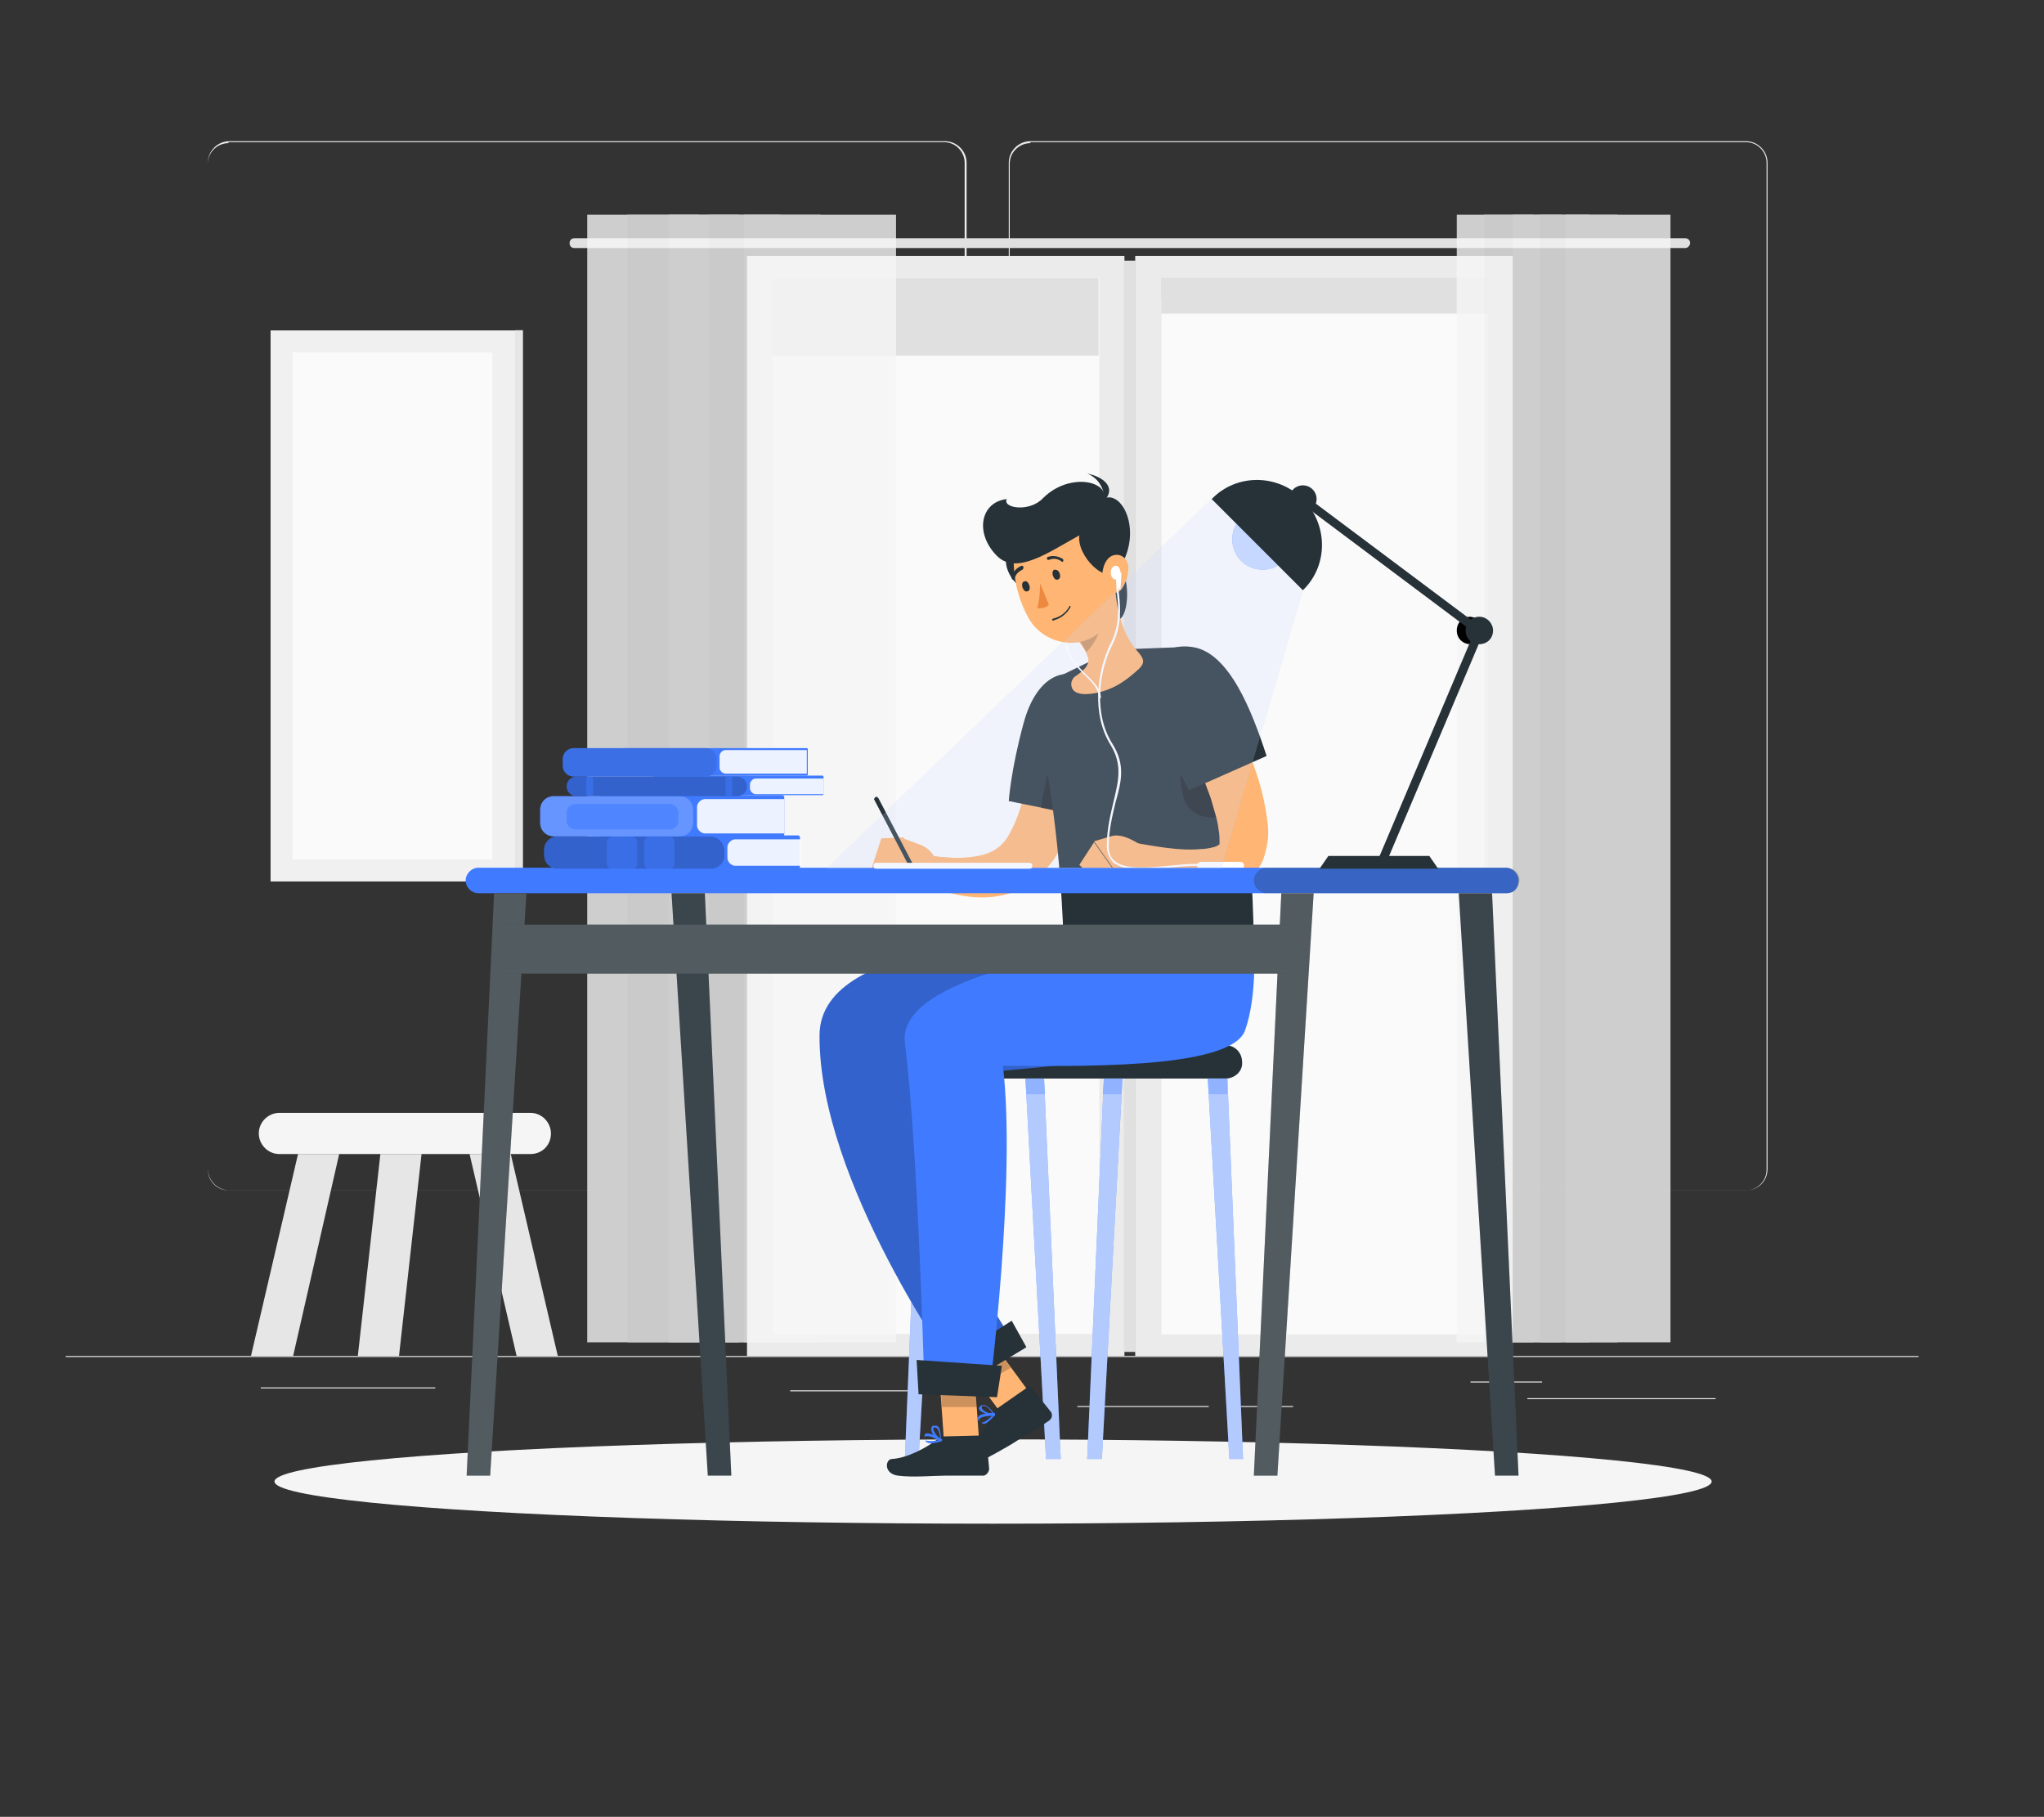 <?xml version="1.0" encoding="utf-8"?>
<!-- Generator: Adobe Illustrator 24.1.1, SVG Export Plug-In . SVG Version: 6.00 Build 0)  -->
<svg version="1.1" xmlns="http://www.w3.org/2000/svg" xmlns:xlink="http://www.w3.org/1999/xlink" x="0px" y="0px"
	 viewBox="0 0 208.5 185.3" style="enable-background:new 0 0 208.5 185.3;" xml:space="preserve">
<rect x="0" y="0" width="208.5" height="185.3" fill="#333333" stroke="none"/>
<style type="text/css">
	.st0{display:none;}
	.st1{display:inline;}
	.st2{fill:#407BFF;}
	.st3{opacity:0.9;fill:#FFFFFF;}
	.st4{fill:#EBEBEB;}
	.st5{fill:#FAFAFA;}
	.st6{fill:#E0E0E0;}
	.st7{opacity:0.8;}
	.st8{fill:#F5F5F5;}
	.st9{fill:#F0F0F0;}
	.st10{fill:#E6E6E6;}
	.st11{fill:#263238;}
	.st12{opacity:0.6;fill:#FFFFFF;}
	.st13{opacity:0.3;}
	.st14{fill:#FFB573;}
	.st15{opacity:0.2;}
	.st16{fill:#FFFFFF;}
	.st17{fill:#ED893E;}
	.st18{opacity:0.3;fill:#263238;}
	.st19{opacity:0.1;fill:#FFFFFF;}
	.st20{opacity:0.2;fill:#FFFFFF;}
	.st21{opacity:0.5;fill:#407BFF;}
	.st22{opacity:0.6;fill:#407BFF;}
	.st23{opacity:0.1;}
	.st24{opacity:0.7;fill:#FFFFFF;}
</style>
<g id="Background_Complete">
</g>
<g id="Background_Simple" class="st0">
	<g class="st1">
		<path class="st2" d="M285.9,101.9c4.2-36.1-53.7-129.3-105-157.1C114.4-91.2,32.6-67.9,0.7,7.6c-29.6,70.2,13.5,136,84.2,153.5
			C147.9,176.6,282.9,145.5,285.9,101.9z"/>
		<path class="st3" d="M285.9,101.9c4.2-36.1-53.7-129.3-105-157.1C114.4-91.2,32.6-67.9,0.7,7.6c-29.6,70.2,13.5,136,84.2,153.5
			C147.9,176.6,282.9,145.5,285.9,101.9z"/>
	</g>
</g>
<g id="Shadow_1_">
</g>
<g id="Character_1_">
</g>
<g id="Desk">
	<g>
		<g>
			<rect x="6.7" y="138.3" class="st4" width="189" height="0.1"/>
			<rect x="155.8" y="142.6" class="st4" width="19.2" height="0.1"/>
			<rect x="26.6" y="141.5" class="st4" width="17.8" height="0.1"/>
			<rect x="150" y="140.9" class="st4" width="7.3" height="0.1"/>
			<rect x="126.6" y="143.4" class="st4" width="5.3" height="0.1"/>
			<rect x="109.9" y="143.4" class="st4" width="13.4" height="0.1"/>
			<rect x="80.6" y="141.8" class="st4" width="21.5" height="0.1"/>
			<path class="st4" d="M96.4,121.4h-73c-1.2,0-2.2-1-2.2-2.2V16.6c0-1.2,1-2.2,2.2-2.2h73c1.2,0,2.2,1,2.2,2.2v102.6
				C98.5,120.5,97.5,121.4,96.4,121.4z M23.3,14.6c-1.1,0-2.1,0.9-2.1,2.1v102.6c0,1.1,0.9,2.1,2.1,2.1h73c1.1,0,2.1-0.9,2.1-2.1
				V16.6c0-1.1-0.9-2.1-2.1-2.1H23.3z"/>
			<path class="st4" d="M178.1,121.4h-73c-1.2,0-2.2-1-2.2-2.2V16.6c0-1.2,1-2.2,2.2-2.2h73c1.2,0,2.2,1,2.2,2.2v102.6
				C180.3,120.5,179.3,121.4,178.1,121.4z M105.1,14.6c-1.1,0-2.1,0.9-2.1,2.1v102.6c0,1.1,0.9,2.1,2.1,2.1h73
				c1.1,0,2.1-0.9,2.1-2.1V16.6c0-1.1-0.9-2.1-2.1-2.1H105.1z"/>
		</g>
		<g>
			<g>
				<g>
					<rect x="115.8" y="26.1" class="st4" width="38.5" height="112.2"/>
					
						<rect x="81.3" y="65.5" transform="matrix(-1.836970e-16 1 -1 -1.836970e-16 217.282 -52.899)" class="st5" width="107.7" height="33.3"/>
				</g>
				<g>
					<rect x="76.2" y="26.1" class="st4" width="38.5" height="112.2"/>
					
						<rect x="114.7" y="26.5" transform="matrix(-1 -1.224647e-16 1.224647e-16 -1 230.539 164.383)" class="st6" width="1.2" height="111.3"/>
					
						<rect x="41.6" y="65.5" transform="matrix(-1.836970e-16 1 -1 -1.836970e-16 177.639 -13.256)" class="st5" width="107.7" height="33.3"/>
				</g>
				<path class="st6" d="M171.9,25.3H58.6c-0.3,0-0.5-0.2-0.5-0.5l0,0c0-0.3,0.2-0.5,0.5-0.5h113.3c0.3,0,0.5,0.2,0.5,0.5l0,0
					C172.4,25,172.2,25.3,171.9,25.3z"/>
				
					<rect x="134" y="12.8" transform="matrix(-1.836970e-16 1 -1 -1.836970e-16 164.528 -105.654)" class="st6" width="2.1" height="33.3"/>
				
					<rect x="133.3" y="13.5" transform="matrix(-1.836970e-16 1 -1 -1.836970e-16 165.263 -104.918)" class="st6" width="3.6" height="33.3"/>
				
					<rect x="91.5" y="15.7" transform="matrix(-1.836970e-16 1 -1 -1.836970e-16 127.763 -63.133)" class="st6" width="7.9" height="33.3"/>
				<g class="st7">
					<rect x="148.6" y="21.9" class="st8" width="10.7" height="115"/>
					<rect x="151.4" y="21.9" class="st9" width="5" height="115"/>
					<rect x="154.3" y="21.9" class="st8" width="10.7" height="115"/>
					<rect x="157.1" y="21.9" class="st9" width="5" height="115"/>
					<rect x="159.7" y="21.9" class="st8" width="10.7" height="115"/>
				</g>
				<g class="st7">
					<rect x="59.9" y="21.9" class="st8" width="15.5" height="115"/>
					<rect x="64" y="21.9" class="st9" width="7.3" height="115"/>
					<rect x="68.2" y="21.9" class="st8" width="15.5" height="115"/>
					<rect x="72.3" y="21.9" class="st9" width="7.3" height="115"/>
					<rect x="75.9" y="21.9" class="st8" width="15.5" height="115"/>
				</g>
			</g>
			<g>
				<rect x="27.6" y="33.7" class="st9" width="25" height="56.2"/>
				
					<rect x="52.5" y="33.7" transform="matrix(-1 -1.224647e-16 1.224647e-16 -1 105.845 123.577)" class="st10" width="0.8" height="56.2"/>
				
					<rect x="14.2" y="51.6" transform="matrix(-1.836970e-16 1 -1 -1.836970e-16 101.836 21.741)" class="st5" width="51.7" height="20.4"/>
			</g>
			<g>
				<path class="st8" d="M54.1,117.7H28.5c-1.2,0-2.1-1-2.1-2.1l0,0c0-1.2,1-2.1,2.1-2.1h25.6c1.2,0,2.1,1,2.1,2.1l0,0
					C56.2,116.8,55.3,117.7,54.1,117.7z"/>
				<polygon class="st10" points="34.6,117.7 30.4,117.7 25.6,138.3 29.9,138.3 				"/>
				<polygon class="st10" points="43,117.7 38.8,117.7 36.5,138.3 40.7,138.3 				"/>
				<polygon class="st10" points="47.9,117.7 52.1,117.7 56.9,138.3 52.7,138.3 				"/>
			</g>
		</g>
		<ellipse id="_x3C_Path_x3E__340_" class="st8" cx="101.3" cy="151.1" rx="73.3" ry="4.3"/>
		<g>
			<g>
				<path class="st11" d="M125,110H94c-1,0-1.7-0.8-1.7-1.7v0c0-1,0.8-1.7,1.7-1.7h31c1,0,1.7,0.8,1.7,1.7v0
					C126.8,109.2,126,110,125,110z"/>
				<g>
					<polygon class="st2" points="125.4,148.8 126.8,148.8 125.2,110 123.2,110 					"/>
					<polygon class="st12" points="125.4,148.8 126.8,148.8 125.2,110 123.2,110 					"/>
				</g>
				<g>
					<polygon class="st2" points="112.4,148.8 110.9,148.8 112.6,110 114.5,110 					"/>
					<polygon class="st12" points="112.4,148.8 110.9,148.8 112.6,110 114.5,110 					"/>
				</g>
				<g>
					<polygon class="st2" points="106.7,148.8 108.2,148.8 106.5,110 104.6,110 					"/>
					<polygon class="st12" points="106.7,148.8 108.2,148.8 106.5,110 104.6,110 					"/>
				</g>
				<g>
					<polygon class="st2" points="93.7,148.8 92.3,148.8 93.9,110 95.9,110 					"/>
					<polygon class="st12" points="93.7,148.8 92.3,148.8 93.9,110 95.9,110 					"/>
				</g>
				<g class="st13">
					<polygon class="st2" points="125.2,110 123.2,110 123.3,111.6 125.2,111.6 					"/>
					<polygon class="st2" points="112.5,111.6 114.4,111.6 114.5,110 112.6,110 					"/>
					<polygon class="st2" points="104.6,110 104.7,111.6 106.6,111.6 106.5,110 					"/>
					<polygon class="st2" points="93.9,111.6 95.8,111.6 95.9,110 93.9,110 					"/>
				</g>
			</g>
			<g>
				<g>
					<g>
						<g>
							<g>
								<polygon class="st14" points="105.8,143.1 102.6,144.8 97.6,138 100.8,136.3 								"/>
								<path class="st11" d="M101.5,143.8l3.3-2.3c0.1-0.1,0.3-0.1,0.4,0l2,2.5c0.2,0.3,0.1,0.7-0.2,0.9c-1.2,0.8-1.7,1.1-3.2,2
									c-0.9,0.6-3.2,1.9-4.6,2.5c-1.4,0.6-2-0.8-1.4-1.2c1.3-0.9,3-2.7,3.3-3.9C101.2,144.1,101.3,143.9,101.5,143.8z"/>
								<g>
									<polygon class="st15" points="100.8,136.3 97.6,138 100,141.3 103.1,139.5 									"/>
								</g>
								<g>
									<path class="st2" d="M108.5,96c0,0-24.9-0.8-24.9,9.6c-0.1,14.9,14,34.5,14,34.5l5.5-3.7c0,0-9.7-14.3-9.8-25.9
										c7.3-2.1,24.6-0.8,26.8-6.8c1.8-5,0.9-7.7,0.9-7.7H108.5z"/>
									<path class="st15" d="M108.5,96c0,0-24.9-0.8-24.9,9.6c-0.1,14.9,14,34.5,14,34.5l5.5-3.7c0,0-9.7-14.3-9.8-25.9
										c7.3-2.1,24.6-0.8,26.8-6.8c1.8-5,0.9-7.7,0.9-7.7H108.5z"/>
								</g>
								<polygon class="st11" points="104.7,137.4 98.1,141.4 96,139.3 103.2,134.7 								"/>
								<path class="st2" d="M100.8,145c0.3-0.2,0.5-0.5,0.7-0.7c0,0,0-0.1,0-0.1c0,0,0-0.1-0.1-0.1c-0.1,0-1.4,0-1.6,0.4
									c-0.1,0.1-0.1,0.2,0,0.3c0.1,0.2,0.2,0.3,0.3,0.3C100.3,145.3,100.6,145.2,100.8,145z M101.2,144.4
									c-0.5,0.5-0.9,0.7-1.1,0.7c-0.1,0-0.2-0.1-0.2-0.2c0-0.1,0-0.1,0-0.2C100.1,144.5,100.7,144.4,101.2,144.4z"/>
								<path class="st2" d="M101.5,144.4C101.5,144.4,101.5,144.3,101.5,144.4c0-0.1,0-0.1,0-0.1c0,0-0.6-0.9-1.1-1
									c-0.1,0-0.3,0-0.4,0.1c-0.1,0.1-0.2,0.2-0.1,0.4C100.2,144.1,101,144.4,101.5,144.4C101.5,144.4,101.5,144.4,101.5,144.4z
									 M100.2,143.4c0.1,0,0.1-0.1,0.2,0c0.3,0,0.7,0.5,0.9,0.8c-0.4,0-1-0.3-1.1-0.5C100.1,143.6,100.1,143.5,100.2,143.4
									C100.2,143.5,100.2,143.4,100.2,143.4z"/>
							</g>
							<g>
								<polygon class="st14" points="99.9,147.3 96.3,147.1 95.7,138.6 99.3,138.8 								"/>
								<path class="st11" d="M96.2,146.5l4.1-0.1c0.1,0,0.3,0.1,0.3,0.2l0.3,3.2c0,0.3-0.3,0.7-0.6,0.7c-1.4,0-2.1,0-3.9,0
									c-1.1,0-3.3,0.2-4.8,0c-1.5-0.2-1.3-1.7-0.6-1.7c1.6-0.1,3.6-1.2,4.6-2C95.8,146.6,96,146.5,96.2,146.5z"/>
								<path class="st2" d="M95,147.2c0.3,0,0.7-0.1,1-0.2c0,0,0.1,0,0.1-0.1c0,0,0-0.1,0-0.1c-0.1-0.1-1.2-0.7-1.6-0.6
									c-0.1,0-0.2,0.1-0.2,0.2c0,0.2,0,0.3,0.1,0.5C94.4,147.1,94.7,147.2,95,147.2z M95.7,146.9c-0.6,0.1-1.1,0.1-1.3,0
									c-0.1-0.1-0.1-0.2-0.1-0.3c0-0.1,0-0.1,0.1-0.1C94.7,146.4,95.3,146.6,95.7,146.9z"/>
								<path class="st2" d="M95.9,147C95.9,147,95.9,147,95.9,147C96,147,96,147,95.9,147c0.1-0.1,0.1-1.2-0.2-1.5
									c-0.1-0.1-0.2-0.1-0.4-0.1c-0.2,0-0.3,0.1-0.3,0.3C94.9,146.1,95.5,146.8,95.9,147C95.9,147,95.9,147,95.9,147z M95.4,145.6
									c0.1,0,0.1,0,0.2,0.1c0.2,0.2,0.3,0.8,0.3,1.1c-0.3-0.3-0.7-0.8-0.7-1.1C95.2,145.6,95.2,145.6,95.4,145.6
									C95.3,145.6,95.4,145.6,95.4,145.6z"/>
								<g>
									<polygon class="st15" points="99.3,138.8 95.7,138.6 96.1,143.5 99.7,143.5 									"/>
								</g>
								<path class="st2" d="M117.4,96c0,0-26,2.5-25.1,10.3c1.4,11.3,2,35.6,2,35.6l6.6,0.3c0,0,2.8-21.9,1.4-33.5
									c6.7,0,23.2,0.5,24.7-3.6c1.3-3.6,0.9-9.1,0.9-9.1H117.4z"/>
								<polygon class="st11" points="101.7,142.5 93.7,142.2 93.5,138.7 102.2,139.3 								"/>
							</g>
							<g>
								<path class="st14" d="M111.6,73c0,0.6-0.1,1.2-0.2,1.8c-0.1,0.6-0.1,1.1-0.2,1.7c-0.2,1.1-0.4,2.3-0.7,3.4
									c-0.6,2.3-1.2,4.6-2.5,6.9c-0.3,0.6-0.7,1.2-1.2,1.7c-0.5,0.6-1.1,1.2-1.7,1.6c-1.3,0.9-2.8,1.3-4.2,1.4
									c-1.4,0.1-2.7-0.1-3.9-0.4c-0.6-0.2-1.2-0.3-1.8-0.6c-0.3-0.1-0.6-0.2-0.8-0.4c-0.3-0.1-0.5-0.3-0.9-0.4l1-2.5l0.7,0.1
									l0.8,0.1c0.5,0,1,0.1,1.5,0.1c1,0,1.9-0.1,2.7-0.3c0.8-0.2,1.5-0.6,1.9-1c0.2-0.2,0.4-0.4,0.6-0.7c0.2-0.3,0.4-0.7,0.6-1.1
									c0.4-0.8,0.7-1.7,1-2.7c0.3-1,0.5-2,0.7-3c0.2-1,0.4-2.1,0.5-3.1l0.2-1.6c0.1-0.5,0.1-1.1,0.2-1.5L111.6,73z"/>
								<g>
									<path class="st11" d="M111.6,70c-2.7-2.6-5.9-1.1-7.2,3.8c-1.3,4.8-1.5,7.9-1.5,7.9l8.4,1.7
										C112.8,78.8,114.3,72.6,111.6,70z"/>
								</g>
								<path class="st13" d="M108.9,75.2c0.6-0.5,2.3,1.9,3.4,4.9c-0.3,1.1-0.6,2.2-1,3.3l-5.1-1C106.6,79.3,107.5,76.4,108.9,75.2
									z"/>
								<path class="st14" d="M94,86.2l-1.9-0.7l-0.1,4c0,0,3.2,1.4,3.8-0.2l-0.2-1C95.5,87.4,94.9,86.6,94,86.2z"/>
								<polygon class="st14" points="89.9,85.5 88.8,88.9 92.1,89.5 92.2,85.4 								"/>
								<path class="st11" d="M92.8,88.2c-0.1,0-0.2,0-0.2-0.1l-3.4-6.5c-0.1-0.1,0-0.2,0.1-0.3c0.1-0.1,0.2,0,0.3,0.1l3.4,6.5
									c0.1,0.1,0,0.2-0.1,0.3C92.8,88.2,92.8,88.2,92.8,88.2z"/>
							</g>
							<path class="st11" d="M111.3,67.4l4-1.2l5.2-0.2c1.6-0.1,3.1,0.9,3.6,2.5c1,3,1.9,7.4,2.6,11.2c0.7,4.2,1.1,10.6,1.2,16.4
								h-19.4c-0.4-12-2-19.2-2.7-23.1c-0.3-1.6,0.5-3.2,2-3.9L111.3,67.4z"/>
							<path class="st13" d="M126.7,79.6c-0.5-3-1.2-6.3-1.9-9.1c-3.5-0.6-5.1,7-4.1,10.7c1,3.8,6.5,1.5,6.5,1.5
								C127,81.6,126.8,80.6,126.7,79.6z"/>
							<path class="st11" d="M114.6,58.4c0.8,2,0.3,5.8-1.3,4.7C111.7,62,114.1,57.1,114.6,58.4z"/>
							<path class="st14" d="M113.7,59.7l-1.6,2.4l-2.1,3.3c0.1,0.1,0.5,0.6,0.7,1c0.4,0.8,0.7,1.4-0.9,2.5
								c-0.4,0.2-0.6,0.7-0.5,1.1c0.1,0.5,0.6,1,2.4,0.7c2.1-0.4,3.4-1.5,4.5-2.5c0.6-0.6,0.5-1-0.1-1.7
								C114.4,64.7,113.9,61.9,113.7,59.7z"/>
							<path class="st15" d="M110.5,64.5l1.3-2.3c0,0.1,0.1,0.1,0.1,0.2c0.1,0.2,0.2,0.6,0.3,0.9c0.2,1-0.6,2.5-1.4,3.2
								c0-0.1-0.1-0.1-0.1-0.2c-0.2-0.3-0.4-0.8-0.6-0.9c0,0,0,0-0.1,0L110.5,64.5z"/>
							<path class="st11" d="M102.7,56.8c-0.5,1.1,1.2,4.2,3.2,3C107.9,58.5,103.6,54.9,102.7,56.8z"/>
							<path class="st16" d="M112.2,71.2c-0.1,0-0.1,0-0.1-0.1c-0.1-0.9-0.7-1.5-1.4-2.2c-0.9-0.9-1.9-1.8-2.2-3.7
								c0-0.1,0-0.1,0.1-0.1c0.1,0,0.1,0,0.1,0.1c0.3,1.8,1.3,2.8,2.1,3.6c0.7,0.7,1.4,1.3,1.5,2.3
								C112.3,71.2,112.3,71.2,112.2,71.2C112.2,71.2,112.2,71.2,112.2,71.2z"/>
							<path class="st14" d="M113,55.7c0.7,3.4,1.3,5.4,0.1,7.6c-1.8,3.3-6.5,2.8-8.2-0.3c-1.6-2.8-2.5-8,0.4-10.2
								C108.3,50.6,112.3,52.3,113,55.7z"/>
							<path class="st11" d="M114.1,58.1c-1.2,1.7-4.3-1.4-4-3.5c-3.1,1.7-6.4,4.1-8.4,2.1c-2.3-2.3-1.7-5.5,1-5.8
								c-0.5,0.9,2.3,1.4,3.7-0.1c2.5-2.5,6.4-1.9,6.3,0C114.6,50.1,116.6,54.4,114.1,58.1z"/>
							<path class="st11" d="M112.3,51.4c0.7-0.5,0.2-2.5-1.4-3.1C112.5,48.6,114.2,49.8,112.3,51.4z"/>
							<path class="st14" d="M115.1,57.9c0,0.9-0.3,1.6-0.7,2.2c-0.7,0.8-1.7,0.2-1.9-0.8c-0.2-0.9,0.1-2.2,0.9-2.6
								C114.3,56.3,115.1,57,115.1,57.9z"/>
							<path class="st11" d="M108.1,58.5c0.1,0.3,0,0.6-0.2,0.6c-0.2,0.1-0.4-0.1-0.5-0.4c-0.1-0.3,0-0.6,0.2-0.6
								C107.8,58.1,108,58.2,108.1,58.5z"/>
							<path class="st11" d="M105,59.7c0.1,0.3,0,0.6-0.2,0.6c-0.2,0.1-0.4-0.1-0.5-0.4c-0.1-0.3,0-0.6,0.2-0.6
								C104.7,59.2,104.9,59.4,105,59.7z"/>
							<path class="st17" d="M106.1,59.5c0,0,0,1.6-0.3,2.5c0.6,0.2,1.2-0.3,1.2-0.3L106.1,59.5z"/>
							<path class="st11" d="M107.7,63.2c1.1-0.4,1.5-1.3,1.5-1.3c0,0,0-0.1,0-0.1c0,0-0.1,0-0.1,0c0,0-0.4,1-1.7,1.3
								c0,0-0.1,0.1-0.1,0.1c0,0,0.1,0.1,0.1,0.1C107.5,63.3,107.6,63.2,107.7,63.2z"/>
							<path class="st11" d="M108.4,57.3C108.4,57.3,108.4,57.3,108.4,57.3c0.1-0.1,0.1-0.2,0-0.3c-0.8-0.5-1.5-0.2-1.5-0.2
								c-0.1,0-0.1,0.1-0.1,0.2c0,0.1,0.1,0.1,0.2,0.1c0,0,0.6-0.3,1.2,0.1C108.3,57.3,108.3,57.3,108.4,57.3z"/>
							<path class="st11" d="M104.4,57.9C104.4,57.8,104.4,57.8,104.4,57.9c0-0.2-0.1-0.2-0.2-0.2c-0.9,0.4-1,1.1-1,1.2
								c0,0.1,0,0.2,0.1,0.2c0.1,0,0.2,0,0.2-0.1c0,0,0.1-0.6,0.8-0.9C104.4,58,104.4,57.9,104.4,57.9z"/>
							<g>
								<path class="st14" d="M123.4,68.6c0.4,0.6,0.7,1.2,1,1.8c0.3,0.6,0.6,1.2,0.9,1.8c0.6,1.2,1.1,2.4,1.7,3.6
									c0.5,1.2,1,2.5,1.4,3.8c0.4,1.3,0.7,2.7,0.9,4.3c0.1,0.8,0.1,1.6-0.1,2.5c-0.1,0.4-0.2,1-0.5,1.6c-0.3,0.6-0.7,1.1-1.2,1.5
									c-0.5,0.4-1,0.7-1.5,0.9c-0.5,0.2-1,0.3-1.4,0.4c-0.9,0.2-1.7,0.1-2.4,0.1c-0.7-0.1-1.5-0.2-2.1-0.3c-0.7-0.2-1.3-0.3-2-0.6
									c-1.3-0.4-2.5-0.9-3.7-1.6l1-2.5c2.4,0.4,4.9,0.9,7,0.7c0.5,0,1-0.1,1.4-0.2c0.4-0.1,0.6-0.3,0.6-0.3c0,0,0,0,0,0
									c0,0,0,0,0-0.2c0-0.3,0-0.8-0.1-1.3c-0.1-1-0.5-2.1-0.8-3.2c-0.4-1.1-0.8-2.2-1.3-3.3c-0.5-1.1-1-2.2-1.6-3.3
									c-0.3-0.5-0.6-1.1-0.8-1.6l-0.9-1.6L123.4,68.6z"/>
								<g>
									<path class="st11" d="M121.7,66c-3.7-0.6-5.4,2.6-3.7,7.3c1.7,4.7,3.3,7.3,3.3,7.3l7.9-3.5C127.7,72.5,125.4,66.6,121.7,66
										z"/>
								</g>
								<path class="st14" d="M113.3,85.3l-1.7,0.5l2.4,3.4c0,0,3.5-1.3,2.8-2.8l-0.9-0.5C115.2,85.5,114.2,85,113.3,85.3z"/>
								<polygon class="st14" points="110.1,88.2 111.8,89.9 114,89.3 111.6,85.9 								"/>
							</g>
						</g>
					</g>
				</g>
			</g>
			<g>
				<ellipse class="st16" cx="113.8" cy="58.4" rx="0.5" ry="0.7"/>
				<polygon class="st16" points="114.3,60.1 113.9,60.1 113.8,58.6 114.4,58.4 				"/>
				<path class="st16" d="M116.4,88.7c-1.1,0-2.1-0.2-2.8-0.7c-0.4-0.4-0.7-1-0.7-1.7c0-1.8,0.4-3.3,0.7-4.6
					c0.5-2.1,0.9-3.7-0.3-5.7c-2-3.2-1.4-7.6,0-10.4c1.1-2.1,0.7-4.5,0.6-5.4c0-0.1,0-0.2,0-0.3c0-0.1,0-0.1,0.1-0.1
					c0.1,0,0.1,0,0.1,0.1c0,0.1,0,0.1,0,0.3c0.1,0.9,0.5,3.3-0.6,5.5c-1.4,2.7-2,7.1,0,10.2c1.3,2.1,0.9,3.8,0.3,5.9
					c-0.3,1.3-0.7,2.8-0.7,4.5c0,0.7,0.2,1.2,0.6,1.5c1,0.9,3.3,0.7,5.5,0.5c1-0.1,2-0.2,2.9-0.2c0.1,0,0.1,0,0.1,0.1
					c0,0.1,0,0.1-0.1,0.1c-0.9,0-1.9,0.1-2.8,0.2C118.3,88.6,117.3,88.7,116.4,88.7z"/>
				<path class="st16" d="M126.5,87.9h-4c-0.2,0-0.4,0.2-0.4,0.4l0,0c0,0.2,0.2,0.4,0.4,0.4h4c0.2,0,0.4-0.2,0.4-0.4l0,0
					C126.9,88,126.7,87.9,126.5,87.9z"/>
			</g>
		</g>
		<g>
			<g>
				<g>
					<path class="st2" d="M153.7,91.1H48.8c-0.7,0-1.3-0.6-1.3-1.3l0,0c0-0.7,0.6-1.3,1.3-1.3h104.8c0.7,0,1.3,0.6,1.3,1.3l0,0
						C154.9,90.6,154.4,91.1,153.7,91.1z"/>
					<path class="st18" d="M153.7,91.1h-24.5c-0.7,0-1.3-0.6-1.3-1.3l0,0c0-0.7,0.6-1.3,1.3-1.3h24.5c0.7,0,1.3,0.6,1.3,1.3l0,0
						C154.9,90.6,154.4,91.1,153.7,91.1z"/>
				</g>
				<g>
					<g>
						<polygon class="st11" points="152.5,150.5 154.9,150.5 152.2,91.1 148.8,91.1 						"/>
						<polygon class="st19" points="152.5,150.5 154.9,150.5 152.2,91.1 148.8,91.1 						"/>
					</g>
					<g>
						<polygon class="st11" points="130.3,150.5 127.9,150.5 130.7,91.1 134,91.1 						"/>
						<polygon class="st20" points="130.3,150.5 127.9,150.5 130.7,91.1 134,91.1 						"/>
					</g>
					<g>
						<polygon class="st11" points="72.2,150.5 74.6,150.5 71.9,91.1 68.5,91.1 						"/>
						<polygon class="st19" points="72.2,150.5 74.6,150.5 71.9,91.1 68.5,91.1 						"/>
					</g>
					<g>
						<polygon class="st11" points="50,150.5 47.6,150.5 50.4,91.1 53.7,91.1 						"/>
						<polygon class="st20" points="50,150.5 47.6,150.5 50.4,91.1 53.7,91.1 						"/>
					</g>
					<g>
						<rect x="51.1" y="94.3" class="st11" width="80.6" height="5"/>
						<rect x="51.1" y="94.3" class="st20" width="80.6" height="5"/>
					</g>
				</g>
			</g>
			<g>
				<g>
					<path class="st2" d="M64.3,85.3c-0.3,0-0.5,0.2-0.5,0.5v2.3c0,0.3,0.2,0.5,0.5,0.5h17.1c0.1,0,0.2-0.1,0.2-0.2v-3
						c0-0.1-0.1-0.2-0.2-0.2H64.3z"/>
					<path class="st3" d="M81.7,85.6H75c-0.4,0-0.8,0.4-0.8,0.8v1.1c0,0.4,0.4,0.8,0.8,0.8h6.7V85.6z"/>
					<g>
						<path class="st2" d="M72.4,85.3H56.9c-0.8,0-1.4,0.6-1.4,1.4v0.5c0,0.8,0.6,1.4,1.4,1.4h15.6c0.8,0,1.4-0.6,1.4-1.4v-0.5
							C73.8,85.9,73.2,85.3,72.4,85.3z"/>
						<path class="st15" d="M72.4,85.3H56.9c-0.8,0-1.4,0.6-1.4,1.4v0.5c0,0.8,0.6,1.4,1.4,1.4h15.6c0.8,0,1.4-0.6,1.4-1.4v-0.5
							C73.8,85.9,73.2,85.3,72.4,85.3z"/>
						<path class="st21" d="M64.4,85.3h-1.9c-0.3,0-0.6,0.3-0.6,0.6v2.2c0,0.3,0.3,0.6,0.6,0.6h1.9c0.3,0,0.6-0.3,0.6-0.6v-2.2
							C65,85.5,64.7,85.3,64.4,85.3z"/>
						<path class="st21" d="M68.2,85.3h-1.9c-0.3,0-0.6,0.3-0.6,0.6v2.2c0,0.3,0.3,0.6,0.6,0.6h1.9c0.3,0,0.6-0.3,0.6-0.6v-2.2
							C68.8,85.5,68.5,85.3,68.2,85.3z"/>
					</g>
				</g>
				<g>
					<path class="st2" d="M61.2,81.2c-0.3,0-0.5,0.2-0.5,0.5v3.1c0,0.3,0.2,0.5,0.5,0.5h18.6c0.1,0,0.2-0.1,0.2-0.2v-3.8
						c0-0.1-0.1-0.2-0.2-0.2H61.2z"/>
					<path class="st3" d="M80,81.5h-8.1c-0.4,0-0.8,0.4-0.8,0.8v1.9c0,0.4,0.4,0.8,0.8,0.8H80V81.5z"/>
					<g>
						<path class="st2" d="M69.3,81.2H56.5c-0.8,0-1.4,0.6-1.4,1.4v1.3c0,0.8,0.6,1.4,1.4,1.4h12.8c0.8,0,1.4-0.6,1.4-1.4v-1.3
							C70.7,81.8,70.1,81.2,69.3,81.2z"/>
						<path class="st20" d="M69.3,81.2H56.5c-0.8,0-1.4,0.6-1.4,1.4v1.3c0,0.8,0.6,1.4,1.4,1.4h12.8c0.8,0,1.4-0.6,1.4-1.4v-1.3
							C70.7,81.8,70.1,81.2,69.3,81.2z"/>
						<path class="st22" d="M68.3,82h-9.6c-0.5,0-0.9,0.4-0.9,0.9v0.8c0,0.5,0.4,0.9,0.9,0.9h9.6c0.5,0,0.9-0.4,0.9-0.9v-0.8
							C69.2,82.4,68.8,82,68.3,82z"/>
					</g>
				</g>
				<g>
					<path class="st2" d="M66.7,79.2c-0.3,0-0.5,0.1-0.5,0.3v1.3c0,0.2,0.2,0.3,0.5,0.3h17.1c0.1,0,0.2,0,0.2-0.1v-1.8
						c0-0.1-0.1-0.1-0.2-0.1H66.7z"/>
					<path class="st3" d="M84,79.4h-6.9c-0.3,0-0.6,0.3-0.6,0.6v0.4c0,0.3,0.3,0.6,0.6,0.6H84V79.4z"/>
					<g>
						<path class="st2" d="M75.2,79.2H58.8c-0.5,0-1,0.4-1,1v0c0,0.5,0.4,1,1,1h16.4c0.5,0,1-0.4,1-1l0,0
							C76.2,79.6,75.7,79.2,75.2,79.2z"/>
						<path class="st15" d="M75.2,79.2H58.8c-0.5,0-1,0.4-1,1v0c0,0.5,0.4,1,1,1h16.4c0.5,0,1-0.4,1-1l0,0
							C76.2,79.6,75.7,79.2,75.2,79.2z"/>
						<path class="st21" d="M60.3,79.2H60c-0.1,0-0.2,0.1-0.2,0.2V81c0,0.1,0.1,0.2,0.2,0.2h0.3c0.1,0,0.2-0.1,0.2-0.2v-1.6
							C60.5,79.3,60.4,79.2,60.3,79.2z"/>
						<path class="st21" d="M74.5,79.2h-0.3c-0.1,0-0.2,0.1-0.2,0.2V81c0,0.1,0.1,0.2,0.2,0.2h0.3c0.1,0,0.2-0.1,0.2-0.2v-1.6
							C74.8,79.3,74.7,79.2,74.5,79.2z"/>
					</g>
				</g>
				<g>
					<path class="st2" d="M63.6,76.3c-0.3,0-0.5,0.1-0.5,0.3v2.2c0,0.2,0.2,0.3,0.5,0.3h18.6c0.1,0,0.2,0,0.2-0.1v-2.6
						c0-0.1-0.1-0.1-0.2-0.1H63.6z"/>
					<path class="st3" d="M82.3,76.5H74c-0.3,0-0.6,0.3-0.6,0.6v1.2c0,0.3,0.3,0.6,0.6,0.6h8.3V76.5z"/>
					<g>
						<path class="st2" d="M72,76.3H58.5c-0.6,0-1.1,0.5-1.1,1.1v0.7c0,0.6,0.5,1.1,1.1,1.1H72c0.6,0,1.1-0.5,1.1-1.1v-0.7
							C73.1,76.8,72.6,76.3,72,76.3z"/>
						<path class="st23" d="M72,76.3H58.5c-0.6,0-1.1,0.5-1.1,1.1v0.7c0,0.6,0.5,1.1,1.1,1.1H72c0.6,0,1.1-0.5,1.1-1.1v-0.7
							C73.1,76.8,72.6,76.3,72,76.3z"/>
					</g>
				</g>
			</g>
			<path class="st16" d="M105,88H89.4c-0.2,0-0.3,0.1-0.3,0.3l0,0c0,0.2,0.1,0.3,0.3,0.3H105c0.2,0,0.3-0.1,0.3-0.3l0,0
				C105.3,88.1,105.2,88,105,88z"/>
			<g>
				<polygon class="st11" points="135.5,87.3 145.8,87.3 146.7,88.6 134.6,88.6 				"/>
				<path d="M151.4,64.3c0,0.8-0.6,1.4-1.4,1.4c-0.8,0-1.4-0.6-1.4-1.4c0-0.8,0.6-1.4,1.4-1.4C150.8,63,151.4,63.6,151.4,64.3z"/>
				<path class="st11" d="M141,88.2c-0.1,0-0.1,0-0.2,0c-0.2-0.1-0.3-0.3-0.2-0.6l9.9-23.4c0.1-0.2,0.3-0.3,0.6-0.2
					c0.2,0.1,0.3,0.3,0.2,0.6l-9.9,23.4C141.3,88.1,141.2,88.2,141,88.2z"/>
				<path class="st11" d="M150.9,64.8c-0.1,0-0.2,0-0.3-0.1l-17.9-13.4c-0.2-0.1-0.2-0.4-0.1-0.6c0.1-0.2,0.4-0.2,0.6-0.1L151.1,64
					c0.2,0.1,0.2,0.4,0.1,0.6C151.1,64.7,151,64.8,150.9,64.8z"/>
				<path class="st11" d="M152.3,64.3c0,0.8-0.6,1.4-1.4,1.4s-1.4-0.6-1.4-1.4c0-0.8,0.6-1.4,1.4-1.4S152.3,63.6,152.3,64.3z"/>
				<g>
					<circle class="st11" cx="132.9" cy="50.9" r="1.4"/>
					<g>
						<path class="st2" d="M131,57.2c-1.2,1.2-3.2,1.2-4.4,0c-1.2-1.2-1.2-3.2,0-4.4c1.2-1.2,3.2-1.2,4.4,0
							C132.2,54,132.2,56,131,57.2z"/>
						<path class="st24" d="M131,57.2c-1.2,1.2-3.2,1.2-4.4,0c-1.2-1.2-1.2-3.2,0-4.4c1.2-1.2,3.2-1.2,4.4,0
							C132.2,54,132.2,56,131,57.2z"/>
					</g>
					<path class="st11" d="M132.9,50.9c-2.6-2.6-6.8-2.6-9.3,0l9.3,9.3C135.5,57.7,135.5,53.5,132.9,50.9z"/>
				</g>
			</g>
			<g class="st15">
				<polygon class="st2" points="123.6,50.9 84.3,88.6 124.6,88.6 132.9,60.2 				"/>
				<polygon class="st24" points="123.6,50.9 84.3,88.6 124.6,88.6 132.9,60.2 				"/>
			</g>
		</g>
	</g>
</g>
</svg>
